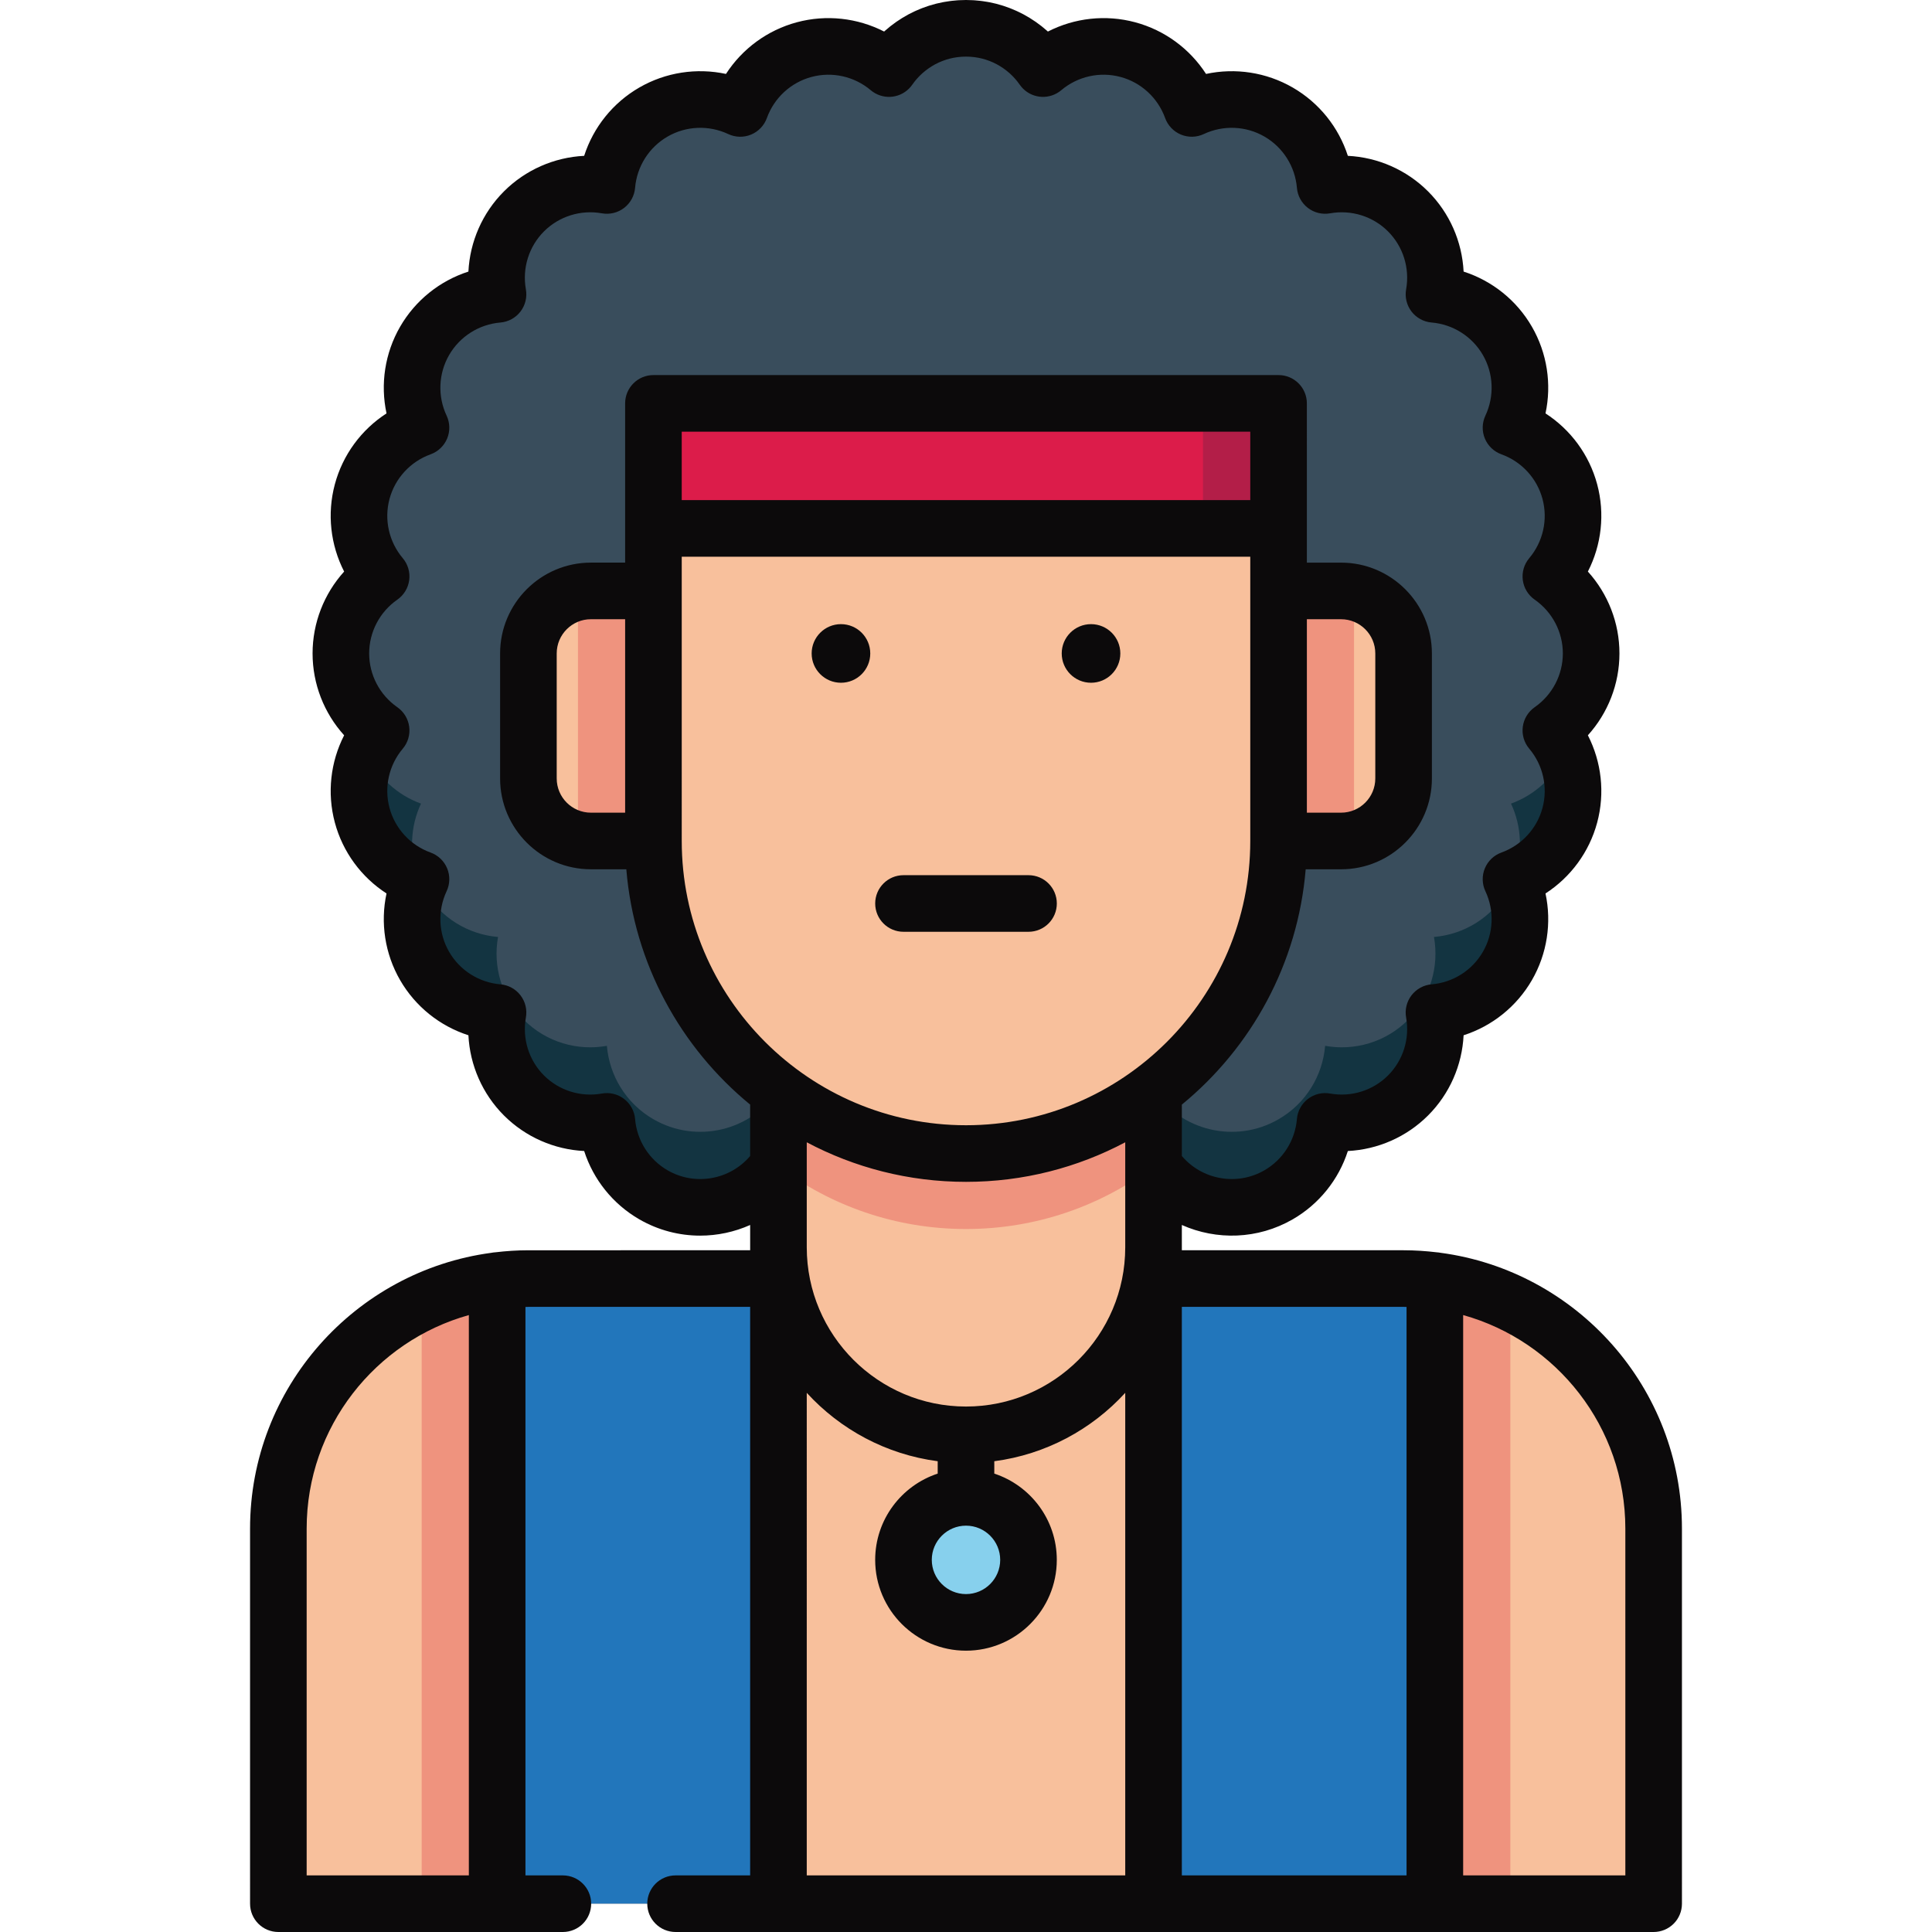 <?xml version="1.0" encoding="iso-8859-1"?>
<!-- Generator: Adobe Illustrator 19.0.0, SVG Export Plug-In . SVG Version: 6.00 Build 0)  -->
<svg version="1.1" id="Capa_1" xmlns="http://www.w3.org/2000/svg" xmlns:xlink="http://www.w3.org/1999/xlink" x="0px" y="0px"
	 viewBox="0 0 512 512" style="enable-background:new 0 0 512 512;" xml:space="preserve">
<path style="fill:#394D5C;" d="M305.703,308.857c7.193,10.862,21.695,14.382,33.131,7.78c7.324-4.228,11.675-11.622,12.335-19.455
	c7.734,1.386,15.998-0.895,21.976-6.873c5.977-5.978,8.259-14.241,6.873-21.975c7.833-0.661,15.226-5.012,19.454-12.335
	c4.227-7.321,4.299-15.896,0.959-23.008c7.391-2.667,13.404-8.782,15.591-16.947c2.187-8.165,0.039-16.467-5.029-22.473
	c6.449-4.489,10.674-11.952,10.674-20.405c0-8.453-4.225-15.916-10.674-20.405c5.068-6.005,7.217-14.307,5.029-22.472
	c-2.188-8.165-8.2-14.28-15.591-16.947c3.341-7.112,3.268-15.688-0.959-23.008c-4.228-7.323-11.622-11.675-19.454-12.335
	c1.386-7.734-0.895-15.998-6.873-21.976c-5.977-5.977-14.241-8.259-21.975-6.873c-0.66-7.833-5.012-15.226-12.335-19.455
	c-7.321-4.227-15.896-4.3-23.008-0.959c-2.667-7.391-8.782-13.404-16.947-15.591c-8.165-2.188-16.467-0.039-22.472,5.029
	c-0.001-0.001-0.001-0.002-0.002-0.003c-0.271-0.389-0.554-0.769-0.846-1.142c-0.019-0.024-0.037-0.048-0.056-0.072
	c-0.903-1.142-1.902-2.205-2.988-3.172c-0.001-0.001-0.002-0.001-0.003-0.002c-0.344-0.306-0.698-0.602-1.06-0.889
	c-0.048-0.038-0.097-0.076-0.146-0.114c-0.329-0.258-0.665-0.508-1.007-0.749c-0.049-0.034-0.097-0.07-0.146-0.104
	c-0.784-0.544-1.598-1.046-2.444-1.498c-0.03-0.016-0.062-0.031-0.092-0.047c-0.373-0.198-0.752-0.385-1.136-0.564
	c-0.102-0.048-0.205-0.093-0.308-0.139c-0.324-0.146-0.651-0.284-0.982-0.416c-0.116-0.046-0.232-0.093-0.349-0.138
	c-0.353-0.134-0.709-0.26-1.069-0.379c-0.086-0.028-0.17-0.059-0.256-0.087c-0.451-0.143-0.906-0.274-1.368-0.392
	c-0.054-0.014-0.11-0.024-0.164-0.038c-0.396-0.098-0.795-0.186-1.198-0.265c-0.146-0.029-0.293-0.053-0.44-0.078
	c-0.32-0.057-0.643-0.108-0.967-0.152c-0.163-0.022-0.327-0.043-0.491-0.062c-0.33-0.038-0.662-0.068-0.995-0.094
	c-0.149-0.011-0.297-0.025-0.446-0.034c-0.479-0.028-0.96-0.045-1.446-0.045c-0.486,0-0.967,0.018-1.446,0.045
	c-0.149,0.008-0.297,0.023-0.446,0.034c-0.333,0.025-0.666,0.055-0.995,0.094c-0.164,0.019-0.328,0.04-0.491,0.062
	c-0.325,0.044-0.647,0.095-0.967,0.152c-0.147,0.026-0.294,0.05-0.44,0.078c-0.403,0.079-0.802,0.167-1.198,0.265
	c-0.054,0.013-0.11,0.024-0.164,0.038c-0.461,0.117-0.917,0.249-1.368,0.392c-0.086,0.027-0.17,0.058-0.256,0.087
	c-0.36,0.118-0.717,0.244-1.069,0.379c-0.117,0.045-0.233,0.091-0.349,0.138c-0.331,0.132-0.659,0.271-0.982,0.416
	c-0.103,0.046-0.206,0.092-0.308,0.139c-0.384,0.179-0.763,0.366-1.136,0.564c-0.03,0.016-0.062,0.031-0.092,0.047
	c-0.845,0.453-1.66,0.954-2.444,1.498c-0.049,0.034-0.097,0.069-0.146,0.104c-0.342,0.241-0.678,0.491-1.008,0.749
	c-0.049,0.038-0.097,0.076-0.146,0.114c-0.361,0.287-0.715,0.583-1.06,0.889c-0.001,0.001-0.002,0.001-0.003,0.002
	c-1.087,0.967-2.085,2.029-2.988,3.172c-0.019,0.024-0.038,0.048-0.056,0.072c-0.292,0.373-0.575,0.753-0.846,1.142
	c-0.001,0.001-0.001,0.002-0.002,0.003c-6.005-5.068-14.307-7.217-22.472-5.029s-14.281,8.2-16.948,15.591
	c-7.112-3.341-15.687-3.268-23.008,0.959c-7.324,4.228-11.675,11.622-12.335,19.455c-7.735-1.386-15.998,0.895-21.975,6.873
	c-5.977,5.978-8.259,14.241-6.873,21.976c-7.833,0.661-15.227,5.012-19.455,12.335c-4.227,7.321-4.299,15.896-0.959,23.008
	c-7.392,2.667-13.404,8.782-15.591,16.947c-2.188,8.165-0.039,16.467,5.029,22.472c-6.449,4.489-10.674,11.952-10.674,20.405
	c0,8.453,4.225,15.916,10.674,20.405c-5.068,6.005-7.217,14.307-5.029,22.473c2.188,8.165,8.2,14.281,15.591,16.947
	c-3.341,7.112-3.268,15.688,0.959,23.008c4.228,7.323,11.622,11.675,19.454,12.335c-1.386,7.735,0.895,15.998,6.873,21.975
	c5.977,5.977,14.241,8.259,21.975,6.873c0.661,7.833,5.012,15.226,12.335,19.455c11.436,6.603,25.939,3.082,33.132-7.781
	L305.703,308.857z"/>
<g>
	<path style="fill:#133441;" d="M400.432,212.965c2.862,6.093,3.209,13.257,0.595,19.789c7.116-2.776,12.868-8.769,14.997-16.713
		c1.525-5.69,0.939-11.444-1.269-16.443C411.96,205.962,406.697,210.705,400.432,212.965z"/>
	<path style="fill:#133441;" d="M111.57,212.965c-6.264-2.26-11.528-7.004-14.322-13.366c-2.207,4.999-2.794,10.753-1.269,16.443
		c2.128,7.944,7.881,13.937,14.997,16.713C108.361,226.223,108.708,219.058,111.57,212.965z"/>
	<path style="fill:#133441;" d="M399.473,235.974c-4.228,7.323-11.622,11.675-19.454,12.335c1.386,7.735-0.896,15.998-6.873,21.975
		c-5.978,5.977-14.241,8.259-21.975,6.873c-0.661,7.833-5.012,15.226-12.336,19.455c-11.436,6.603-25.938,3.082-33.131-7.78
		l-99.404-0.001c-7.193,10.863-21.696,14.384-33.132,7.781c-7.323-4.228-11.675-11.622-12.335-19.455
		c-7.735,1.386-15.998-0.895-21.975-6.873c-5.978-5.978-8.259-14.241-6.873-21.975c-7.833-0.661-15.226-5.012-19.454-12.335
		c-0.455-0.787-0.852-1.591-1.211-2.404c-3.072,6.996-2.902,15.304,1.211,22.428c4.228,7.323,11.622,11.675,19.454,12.335
		c-1.386,7.735,0.895,15.998,6.873,21.976c5.977,5.977,14.241,8.259,21.975,6.873c0.661,7.833,5.012,15.227,12.335,19.454
		c11.436,6.603,25.939,3.082,33.132-7.781l99.404,0.001c7.193,10.862,21.695,14.382,33.131,7.78
		c7.324-4.228,11.675-11.622,12.336-19.454c7.734,1.386,15.998-0.895,21.975-6.873c5.977-5.978,8.259-14.241,6.873-21.976
		c7.833-0.661,15.226-5.012,19.454-12.335c4.113-7.124,4.283-15.432,1.211-22.428C400.325,234.382,399.928,235.187,399.473,235.974z
		"/>
</g>
<g>
	<path style="fill:#F8C09C;" d="M338.834,156.601h16.567c9.15,0,16.567,7.417,16.567,16.567v33.134
		c0,9.15-7.417,16.567-16.567,16.567h-16.567l-165.668-0.001h-16.567c-9.15,0-16.567-7.417-16.567-16.567v-33.134
		c0-9.15,7.417-16.567,16.567-16.567h16.567L338.834,156.601z"/>
	<polygon style="fill:#F8C09C;" points="206.299,273.082 206.299,487.408 305.7,487.412 305.7,273.301 	"/>
</g>
<path style="fill:#EF937E;" d="M206.3,309.135c13.845,10.4,31.052,16.567,49.701,16.567c18.648,0,35.855-6.166,49.699-16.565
	v-36.054l-99.402-0.001v36.053H206.3z"/>
<path style="fill:#F8C09C;" d="M317.516,338.833h54.453c36.596,0,66.263,29.667,66.263,66.263l0.002,93.404c0,3.314-2.686,6-6,6
	H79.768c-3.314,0-6-2.686-6-6v-93.401c0-36.596,29.667-66.263,66.263-66.263l54.912-0.002h122.573V338.833z"/>
<g>
	<path style="fill:#2276BB;" d="M131.751,504.5H206.3V338.833h-11.355l-54.912,0.002c-2.806,0-5.566,0.195-8.28,0.533V504.5H131.751
		z"/>
	<path style="fill:#2276BB;" d="M380.249,504.5H305.7V338.833h11.355l54.912,0.002c2.806,0,5.566,0.195,8.28,0.533V504.5H380.249z"
		/>
</g>
<path style="fill:#F8C09C;" d="M173.167,127.997v28.6v66.271c0,45.747,37.085,82.834,82.833,82.834
	c45.747,0,82.833-37.086,82.833-82.834v-66.271v-28.6C338.834,127.997,173.167,127.997,173.167,127.997z"/>
<circle style="fill:#87D0ED;" cx="256.003" cy="413.382" r="16.566"/>
<g>
	<path style="fill:#EF937E;" d="M355.402,222.868c1.178,0,2.325-0.127,3.433-0.361v-65.546c-1.108-0.234-2.256-0.361-3.433-0.361
		h-16.567v66.268L355.402,222.868L355.402,222.868z"/>
	<path style="fill:#EF937E;" d="M156.6,156.6c-1.178,0-2.325,0.127-3.433,0.361v65.546c1.108,0.234,2.256,0.361,3.433,0.361h16.567
		V156.6L156.6,156.6L156.6,156.6z"/>
</g>
<path style="fill:#F8C09C;" d="M145.985,219.015l3.593-19.017l-3.579-14.375l-5.967-1.786v22.464
	C140.033,211.41,142.349,215.976,145.985,219.015z"/>
<rect x="173.162" y="106.901" style="fill:#DC1C4A;" width="165.671" height="37.1"/>
<rect x="318.813" y="106.901" style="fill:#B31E48;" width="20" height="37.1"/>
<g>
	<path style="fill:#EF937E;" d="M380.252,504.5h20V345.165c-6.199-2.931-12.927-4.917-20-5.799V504.5z"/>
	<path style="fill:#EF937E;" d="M131.751,504.5h-20V345.165c6.199-2.931,12.927-4.917,20-5.799V504.5z"/>
</g>
<g>
	<path style="fill:#0C0A0B;" d="M445.733,405.095c0-37.349-27.909-68.282-63.963-73.092c-0.327-0.067-0.664-0.105-1.005-0.128
		c-2.886-0.345-5.817-0.543-8.794-0.543h-58.769v-6.698c9.176,4.089,20.103,3.855,29.384-1.502
		c7.013-4.049,12.174-10.541,14.61-18.1c7.929-0.398,15.534-3.7,21.254-9.42c5.72-5.721,9.022-13.324,9.42-21.254
		c7.558-2.437,14.051-7.599,18.1-14.61c4.047-7.009,5.271-15.209,3.604-22.972c6.667-4.31,11.6-10.974,13.694-18.792
		c2.096-7.818,1.155-16.057-2.463-23.123c5.324-5.889,8.364-13.603,8.364-21.696c0-8.094-3.04-15.808-8.364-21.696
		c3.618-7.066,4.559-15.305,2.463-23.122c-2.094-7.818-7.027-14.482-13.694-18.793c1.667-7.762,0.442-15.962-3.604-22.972
		c-4.049-7.013-10.54-12.174-18.099-14.61c-0.398-7.93-3.701-15.534-9.421-21.254c-5.72-5.721-13.323-9.023-21.254-9.421
		c-2.437-7.558-7.599-14.051-14.61-18.099c-7.009-4.048-15.208-5.272-22.972-3.606c-4.31-6.667-10.974-11.599-18.792-13.693
		c-7.818-2.095-16.054-1.155-23.122,2.463c-0.065-0.061-0.132-0.12-0.198-0.179c-0.022-0.021-0.046-0.04-0.068-0.06
		c-0.428-0.38-0.867-0.746-1.31-1.099l-0.191-0.15c-0.427-0.335-0.863-0.659-1.324-0.984l-0.176-0.124
		c-1.029-0.715-2.1-1.371-3.18-1.95c-0.034-0.018-0.068-0.035-0.102-0.054l-0.056-0.028c-0.473-0.249-0.952-0.486-1.47-0.728
		l-0.372-0.168c-0.425-0.191-0.855-0.374-1.255-0.532l-0.477-0.189c-0.459-0.175-0.923-0.339-1.426-0.505l-0.303-0.101
		c-0.589-0.188-1.182-0.358-1.793-0.515c-0.106-0.027-0.216-0.053-0.294-0.069c-0.487-0.119-0.98-0.228-1.485-0.327l-0.566-0.101
		c-0.419-0.074-0.841-0.141-1.255-0.196c-0.223-0.03-0.443-0.06-0.627-0.08c-0.434-0.051-0.869-0.091-1.291-0.123l-0.101-0.008
		c-0.163-0.014-0.326-0.026-0.504-0.036c-1.24-0.072-2.495-0.072-3.761,0c-0.165,0.01-0.328,0.023-0.491,0.036l-0.085,0.007
		c-0.438,0.033-0.873,0.073-1.268,0.12c-0.223,0.024-0.443,0.054-0.656,0.083c-0.424,0.057-0.846,0.123-1.288,0.201l-0.554,0.101
		c-0.492,0.097-0.98,0.203-1.465,0.322c-0.102,0.022-0.205,0.047-0.313,0.074c-0.602,0.153-1.195,0.324-1.784,0.512l-0.336,0.111
		c-0.47,0.155-0.934,0.319-1.399,0.497l-0.432,0.17c-0.438,0.174-0.868,0.356-1.255,0.53l-0.441,0.199
		c-0.482,0.226-0.958,0.461-1.427,0.708c-0.025,0.013-0.051,0.026-0.067,0.034c-0.034,0.018-0.068,0.036-0.102,0.054
		c-1.08,0.579-2.15,1.235-3.119,1.908L237.379,5.9c-0.444,0.313-0.881,0.638-1.295,0.963l-0.199,0.156
		c-0.448,0.356-0.888,0.723-1.315,1.102c-0.023,0.02-0.046,0.039-0.068,0.06c-0.066,0.059-0.133,0.118-0.198,0.179
		c-7.066-3.618-15.304-4.557-23.12-2.462c-7.818,2.094-14.483,7.027-18.793,13.693c-7.762-1.666-15.963-0.441-22.972,3.606
		c-7.012,4.048-12.174,10.541-14.61,18.099c-7.931,0.399-15.534,3.7-21.254,9.42c-5.72,5.721-9.022,13.325-9.421,21.255
		c-7.559,2.437-14.05,7.598-18.099,14.61c-4.047,7.01-5.271,15.21-3.604,22.972c-6.667,4.309-11.601,10.975-13.694,18.792
		c-2.096,7.818-1.155,16.057,2.463,23.123c-5.324,5.888-8.364,13.602-8.364,21.696s3.04,15.808,8.364,21.696
		c-3.618,7.066-4.559,15.305-2.463,23.122c2.095,7.818,7.027,14.483,13.694,18.793c-1.667,7.763-0.442,15.963,3.604,22.972
		c4.049,7.012,10.542,12.174,18.1,14.61c0.397,7.93,3.7,15.533,9.42,21.254c5.721,5.72,13.324,9.022,21.254,9.42
		c2.437,7.559,7.598,14.051,14.61,18.1c5.071,2.928,10.631,4.326,16.13,4.326c4.566,0,9.088-0.968,13.251-2.823v6.697l-58.768,0.003
		c-2.965,0-5.883,0.196-8.757,0.538c-0.361,0.023-0.718,0.063-1.064,0.136c-36.044,4.819-63.943,35.748-63.943,73.089V504.5
		c0,4.143,3.357,7.5,7.5,7.5h75.398c4.143,0,7.5-3.357,7.5-7.5c0-4.143-3.357-7.5-7.5-7.5h-9.916V346.355
		c0.261-0.003,0.519-0.02,0.78-0.02l58.768-0.003v150.667h-19.765c-4.143,0-7.5,3.357-7.5,7.5c0,4.143,3.357,7.5,7.5,7.5h259.201
		c1.989,0,3.896-0.79,5.304-2.196c1.406-1.407,2.196-3.314,2.196-5.304L445.733,405.095z M124.25,497H81.268v-91.901
		c0-26.935,18.222-49.679,42.982-56.593V497z M371.97,346.333c0.262,0,0.52,0.016,0.781,0.02V497H313.2V346.333H371.97z
		 M255.998,404.317c4.999,0,9.065,4.066,9.065,9.065s-4.066,9.066-9.065,9.066c-4.999,0-9.066-4.067-9.066-9.066
		C246.932,408.383,250.999,404.317,255.998,404.317z M255.999,372.747c-23.27,0-42.2-18.931-42.2-42.2V308.83c0-0.02,0-0.04,0-0.06
		v-6.052c12.604,6.689,26.967,10.485,42.202,10.485c15.234,0,29.596-3.796,42.199-10.484v27.829
		C298.2,353.816,279.269,372.747,255.999,372.747z M156.599,215.368c-4.999,0-9.066-4.067-9.066-9.067v-33.134
		c0-5,4.067-9.067,9.066-9.067h9.068v51.269L156.599,215.368L156.599,215.368z M331.334,114.399v18.132H180.667v-18.132
		C180.667,114.399,331.334,114.399,331.334,114.399z M346.334,164.101h9.066c5,0,9.067,4.067,9.067,9.066v33.134
		c0,5-4.067,9.067-9.067,9.067h-9.066V164.101z M180.667,147.531h150.667v75.337c0,41.539-33.794,75.333-75.333,75.333
		s-75.333-33.794-75.333-75.333L180.667,147.531L180.667,147.531z M176.917,310.142c-4.914-2.838-8.134-7.918-8.611-13.59
		c-0.178-2.104-1.232-4.034-2.907-5.319c-1.674-1.284-3.813-1.806-5.89-1.433c-5.602,1.002-11.343-0.787-15.349-4.795
		c-4.007-4.006-5.799-9.743-4.795-15.348c0.373-2.077-0.147-4.215-1.432-5.89c-1.285-1.674-3.217-2.729-5.319-2.907
		c-5.673-0.479-10.753-3.698-13.591-8.612c-2.836-4.911-3.084-10.919-0.665-16.069c0.897-1.91,0.948-4.109,0.141-6.059
		c-0.807-1.949-2.398-3.469-4.383-4.185c-5.353-1.932-9.426-6.355-10.893-11.834c-1.468-5.479-0.153-11.346,3.517-15.693
		c1.361-1.613,1.979-3.725,1.704-5.816c-0.275-2.093-1.419-3.972-3.151-5.178c-4.671-3.25-7.459-8.577-7.459-14.249
		c0-5.672,2.788-10.999,7.459-14.249c1.732-1.206,2.876-3.085,3.151-5.178c0.275-2.092-0.343-4.203-1.704-5.816
		c-3.67-4.348-4.984-10.215-3.517-15.694c1.468-5.477,5.54-9.901,10.893-11.833c1.984-0.716,3.576-2.235,4.384-4.185
		c0.807-1.95,0.756-4.149-0.142-6.06c-2.42-5.149-2.171-11.156,0.665-16.068c2.837-4.914,7.918-8.134,13.591-8.612
		c2.102-0.178,4.034-1.233,5.319-2.907c1.284-1.675,1.805-3.813,1.432-5.89c-1.004-5.604,0.788-11.343,4.795-15.35
		c4.005-4.006,9.741-5.796,15.348-4.793c2.073,0.372,4.215-0.148,5.89-1.433c1.674-1.284,2.729-3.216,2.907-5.318
		c0.479-5.673,3.698-10.754,8.612-13.591c4.911-2.835,10.916-3.084,16.069-0.666c1.911,0.899,4.11,0.95,6.059,0.141
		c1.949-0.807,3.469-2.398,4.185-4.383c1.932-5.352,6.356-9.425,11.834-10.893c5.475-1.468,11.346-0.154,15.694,3.516
		c2.979,2.514,7.385,2.326,10.141-0.428c0.319-0.32,0.608-0.667,0.862-1.034c0.188-0.267,0.38-0.526,0.538-0.729
		c0.021-0.025,0.057-0.071,0.091-0.116c0.621-0.782,1.305-1.511,2.033-2.165c0.02-0.018,0.04-0.035,0.06-0.053
		c0.238-0.212,0.483-0.416,0.738-0.618l0.1-0.078c0.232-0.181,0.467-0.357,0.683-0.509c0.023-0.016,0.103-0.072,0.124-0.088
		c0.537-0.373,1.09-0.714,1.643-1.014c0.039-0.021,0.081-0.042,0.12-0.063c0.264-0.14,0.532-0.271,0.773-0.385l0.243-0.109
		c0.222-0.1,0.445-0.194,0.71-0.3l0.221-0.087c0.246-0.094,0.495-0.181,0.739-0.262l0.183-0.063c0.287-0.091,0.577-0.175,0.863-0.25
		c0.036-0.008,0.072-0.016,0.091-0.021c0.039-0.009,0.079-0.019,0.118-0.028c0.273-0.068,0.549-0.129,0.813-0.181l0.316-0.055
		c0.222-0.039,0.444-0.075,0.679-0.106l0.355-0.045c0.227-0.027,0.455-0.046,0.7-0.064l0.287-0.024c0.674-0.037,1.378-0.037,2.022,0
		l0.318,0.025c0.228,0.018,0.457,0.036,0.723,0.067l0.326,0.042c0.225,0.03,0.447,0.066,0.645,0.102l0.325,0.056
		c0.278,0.055,0.554,0.115,0.827,0.184c0.039,0.01,0.079,0.02,0.118,0.028c0.016,0.004,0.051,0.012,0.087,0.02
		c0.292,0.076,0.58,0.16,0.86,0.25l0.183,0.062c0.251,0.083,0.5,0.17,0.739,0.261l0.266,0.105c0.227,0.09,0.45,0.185,0.71,0.302
		l0.174,0.078c0.265,0.123,0.524,0.251,0.781,0.386c0.06,0.032,0.114,0.061,0.151,0.08c0.551,0.298,1.101,0.638,1.635,1.009
		c0.014,0.01,0.086,0.062,0.101,0.071c0.239,0.169,0.475,0.345,0.719,0.535l0.092,0.072c0.25,0.198,0.495,0.402,0.733,0.614
		c0.02,0.017,0.04,0.035,0.06,0.053c0.732,0.656,1.417,1.387,2.038,2.172c0.019,0.023,0.034,0.043,0.042,0.054
		c0.201,0.256,0.395,0.518,0.582,0.784c0.255,0.367,0.543,0.714,0.862,1.034c2.756,2.754,7.161,2.941,10.141,0.428
		c4.349-3.67,10.214-4.985,15.695-3.516c5.478,1.468,9.901,5.54,11.833,10.893c0.716,1.984,2.235,3.576,4.185,4.383
		c1.95,0.809,4.148,0.757,6.059-0.141c5.151-2.42,11.158-2.17,16.069,0.666c4.914,2.837,8.134,7.918,8.612,13.591
		c0.178,2.102,1.233,4.034,2.907,5.318c1.674,1.286,3.813,1.805,5.89,1.433c5.607-1.001,11.342,0.787,15.348,4.794
		c4.007,4.006,5.799,9.744,4.795,15.349c-0.373,2.077,0.147,4.215,1.432,5.89c1.285,1.674,3.217,2.729,5.319,2.907
		c5.673,0.479,10.754,3.698,13.591,8.612c2.836,4.912,3.085,10.919,0.665,16.068c-0.897,1.91-0.948,4.109-0.142,6.06
		c0.808,1.949,2.399,3.469,4.384,4.185c5.353,1.932,9.426,6.355,10.893,11.834c1.468,5.479,0.153,11.346-3.517,15.693
		c-1.361,1.613-1.979,3.725-1.704,5.816c0.275,2.093,1.419,3.972,3.151,5.178c4.671,3.25,7.459,8.577,7.459,14.249
		c0,5.672-2.788,10.999-7.459,14.249c-1.732,1.206-2.876,3.085-3.151,5.178c-0.275,2.092,0.343,4.203,1.704,5.816
		c3.67,4.348,4.984,10.215,3.517,15.694c-1.468,5.478-5.54,9.901-10.893,11.833c-1.984,0.716-3.576,2.235-4.383,4.185
		c-0.808,1.949-0.757,4.148,0.141,6.059c2.419,5.15,2.171,11.158-0.665,16.069c-2.838,4.914-7.918,8.134-13.591,8.612
		c-2.103,0.178-4.034,1.233-5.319,2.907c-1.284,1.675-1.805,3.813-1.432,5.89c1.004,5.604-0.788,11.342-4.795,15.348
		c-4.006,4.007-9.74,5.799-15.349,4.795c-2.076-0.375-4.217,0.147-5.89,1.433c-1.675,1.285-2.73,3.216-2.907,5.319
		c-0.477,5.672-3.697,10.752-8.611,13.59c-7.321,4.227-16.543,2.504-21.884-3.791v-13.618c18.398-15.091,30.749-37.291,32.82-62.362
		h9.38c13.271,0,24.067-10.797,24.067-24.067v-33.134c0-13.27-10.797-24.066-24.067-24.066h-9.066v-9.051
		c0-0.007,0.001-0.013,0.001-0.019c0-0.007-0.001-0.013-0.001-0.019V106.9c0-4.143-3.357-7.5-7.5-7.5H173.165
		c-4.142,0-7.5,3.357-7.5,7.5c0,0.013,0.002,0.026,0.002,0.039v33.074c0,0.007-0.001,0.013-0.001,0.019
		c0,0.007,0.001,0.013,0.001,0.019v9.049h-9.068c-13.271,0-24.066,10.797-24.066,24.067v33.134c0,13.27,10.796,24.067,24.066,24.067
		h9.382c2.071,25.071,14.42,47.27,32.817,62.361v13.625C193.457,312.647,184.238,314.371,176.917,310.142z M213.799,369.115
		c8.871,9.698,21.034,16.325,34.699,18.124v3.281c-9.608,3.16-16.566,12.211-16.566,22.863c0,13.271,10.796,24.066,24.066,24.066
		c13.269,0,24.065-10.796,24.065-24.066c0-10.651-6.958-19.703-16.565-22.862v-3.281c13.666-1.799,25.83-8.426,34.702-18.124
		v127.885h-84.402L213.799,369.115L213.799,369.115z M387.751,497V348.503c24.759,6.914,42.981,29.659,42.981,56.593L430.734,497
		H387.751z"/>
	<path style="fill:#0C0A0B;" d="M239.435,246.933h33.134c4.143,0,7.5-3.357,7.5-7.5c0-4.143-3.357-7.5-7.5-7.5h-33.134
		c-4.143,0-7.5,3.357-7.5,7.5C231.935,243.576,235.292,246.933,239.435,246.933z"/>
	<circle style="fill:#0C0A0B;" cx="222.863" cy="173.171" r="7.766"/>
	<circle style="fill:#0C0A0B;" cx="289.133" cy="173.171" r="7.766"/>
</g>
<g>
</g>
<g>
</g>
<g>
</g>
<g>
</g>
<g>
</g>
<g>
</g>
<g>
</g>
<g>
</g>
<g>
</g>
<g>
</g>
<g>
</g>
<g>
</g>
<g>
</g>
<g>
</g>
<g>
</g>
</svg>
